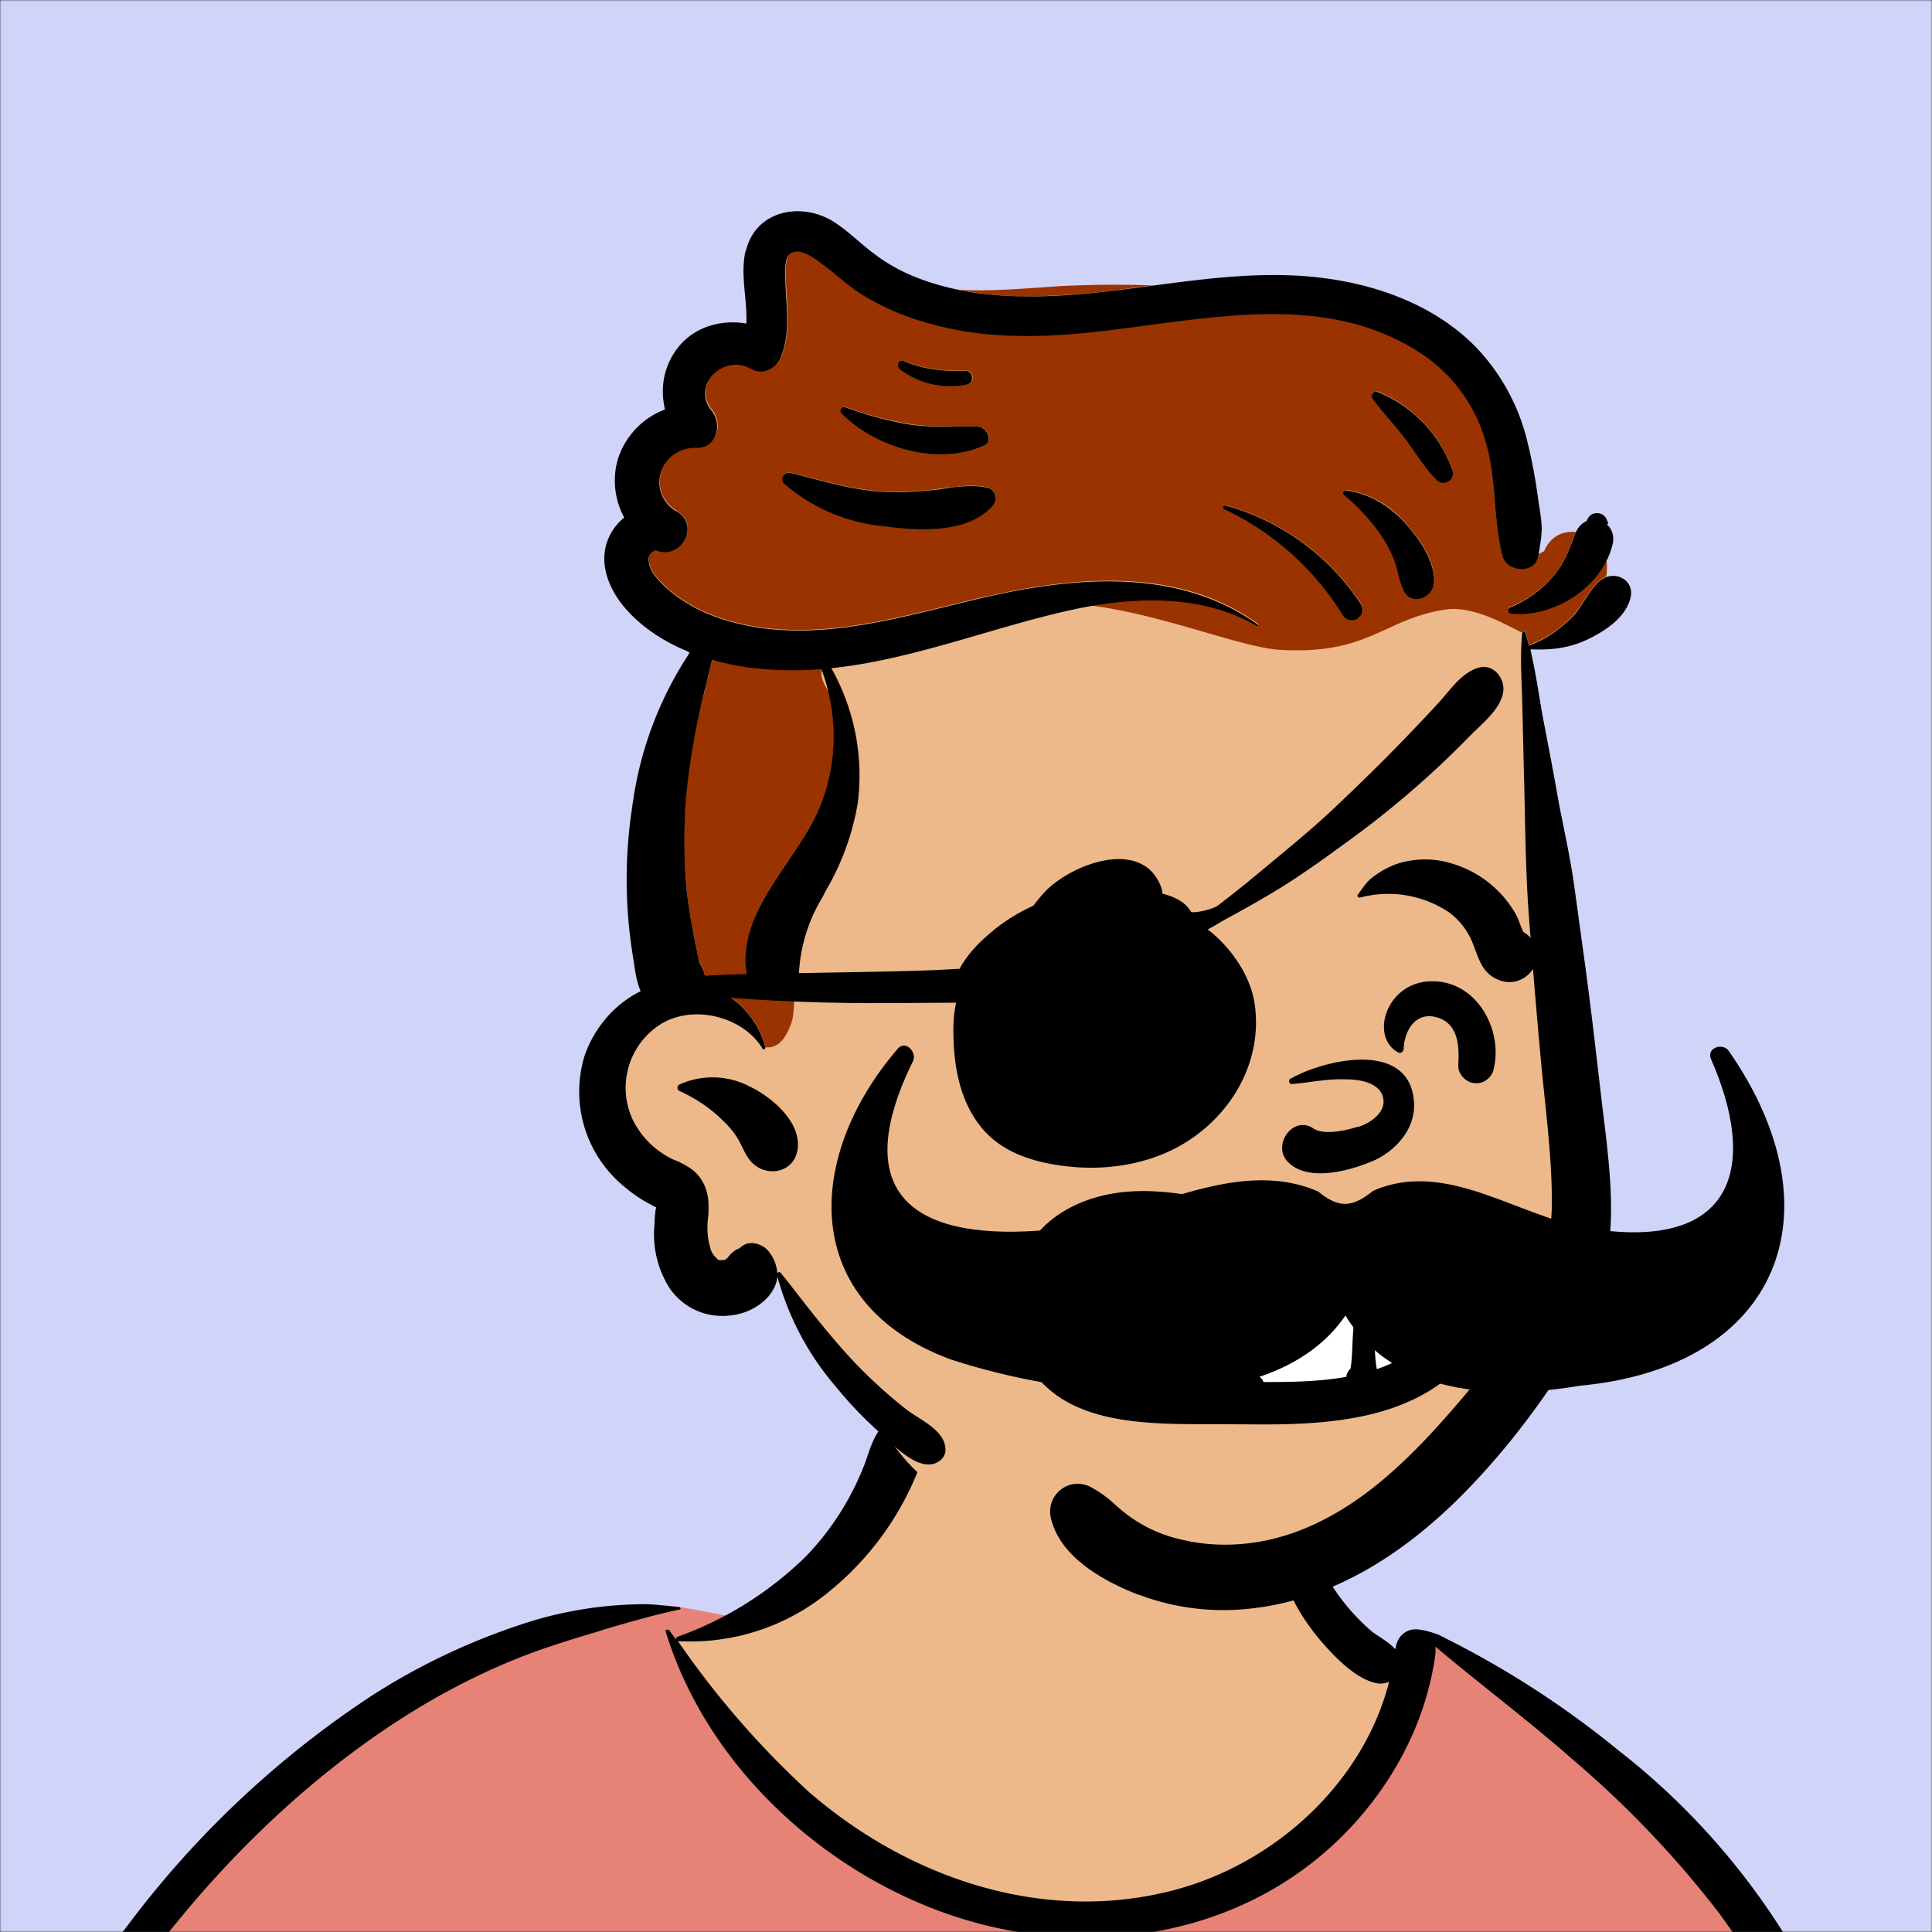 <svg xmlns="http://www.w3.org/2000/svg" viewBox="0 0 704 704" fill="none" width="512" height="512">
    <rect x="0" y="0" width="704" height="704" fill="#333333" stroke="none"/>
    <desc>"Open Peeps" by "Pablo Stanley", licensed under "CC0 1.0". / Remix of the original.</desc>
    <mask id="viewbox"><rect width="704" height="704" rx="0" ry="0" x="0" y="0" fill="#ffffff" /></mask>
    <g mask="url(#viewbox)">
        <rect id="background" fill="#d1d4f9" width="704" height="704" x="0" y="0" />

        <g id="body"><path id="skin" d="M705.3 1074a2351.1 2351.1 0 0 1-15.6-101c-1-7.7-2.5-16.4 2.7-22 7.3-8 14-14.8 14.8-26.2.8-10.7-2.8-22.4-5-32.8a809.4 809.4 0 0 0-17.3-64.7c-6.6-21.7-13.9-43.2-21.3-64.6-6.9-20-13.5-40.3-22.5-59.5-17-36.5-46-63.5-81.6-81.6-9-4.5-27-20.5-36.3-24-8.5-3.4-8.5 6.3-16.9 2.6-6.7-2.9-13-6.7-16.7-13.2-4-7-14.3-16.9-15.9-25-3.3-17.4.3-32.2-12-45.3a90 90 0 0 0-41.1-23.8c-33.7-9.3-78.5-2.8-98.8 28.5-9.7 14.9-13 33-26.2 45.1-11.4 10.7-8.8 18-23.6 23.4-.9.3-23.6-4.5-24.4-4.2-16.2-3.5-31.7 6.2-46.5 11.8a325.4 325.4 0 0 0-63 32.3 399.2 399.2 0 0 0-102.3 98.5 482.5 482.5 0 0 0-76.4 161c-1.7 6.4-3.5 13-1.5 19.4 1.7 5.3 5.4 9.2 9.8 12.4 6 4.3 18 7 17.7 15.7-.1 6.6-2.4 13.5-3.5 20-1.3 7.7-2.3 15.5-3.4 23.2-4.8 35.4-8.6 71-10.3 106.6a920 920 0 0 0-.5 106c.1 2.3.8 4.5 2 6.2-1 .4-1.2 2.4.1 2.7l2.7.5a12 12 0 0 0 7 2.4l5.5.2c19.3 4 38.6 7.9 58.1 10.8 23.8 3.5 47.6 6.3 71.5 8.7 49.2 4.8 98 3.2 147.1.6a1877 1877 0 0 1 147.4-2c49.2 1.4 98.4 3.5 147.6 4.4 55 1 110-.5 164.8-5 7.5-.5 12.2-6.5 10.7-14-8.9-44.7-19-89.1-27-134Z" fill="#edb98a"/><path id="shirt" d="m201 597.5 1.2-.4c14.5-5.7 29.6-14.8 45.4-11.4.5-.2 10.8 1.9 17.9 3.2l-6.7 7L247 598c40.7 67.1 88.8 100.7 144.3 100.7 55.5 0 97.7-33.6 126.4-100.7l4-1c.4 0 1 .2 1.5.4 9.3 3.6 27.4 19.6 36.3 24.1 35.6 18 64.5 45 81.6 81.6 8.7 18.6 15.2 38 21.8 57.5l.7 2c7.4 21.4 14.7 43 21.3 64.6 6.3 20.4 12 41 16.6 61.8l.7 2.9c2.2 10.4 5.8 22 5 32.8a29 29 0 0 1-3 10.7l-80.4 29 38.4 261.3c-35.1 1.5-70.3 2-105.5 1.3-49.2-.9-98.4-3-147.6-4.3-47.7-1.2-95.3-.7-143 1.7l-12 .6a946.3 946.3 0 0 1-139.5-1l-3.1-.3v-38.3l16.3-212.9-83-15.6-81.3-39.5a21.7 21.7 0 0 1-5.6-8.8c-1.9-6-.5-12 1-18l.5-1.3a492.8 492.8 0 0 1 76.4-161A399.3 399.3 0 0 1 138 629.7c19.8-13 40.9-23.9 63-32.3Z" fill="#e78276"/><path d="M232.2 584.6c5.1-.3 10.3.6 15.4 1 .4.1.6.8 0 .9-9 1.9-18 4.5-26.9 7.1l-3.8 1.2c-10 3-19.8 6-29.6 10-19.4 7.9-37.8 18.5-54.8 30.8C67.2 682.8 20 754.3-9.9 828.3a526 526 0 0 0-24.3 77c-.4 1.6-2 5.4-1 7 .7 1.3 3.6 2.1 5 2.9l4.5 2.3 25.2 12.9 2.3 1.1c38 18.6 78.4 34.4 121 35.5l.4-3.7a342 342 0 0 1 9.9-60c.3-1 1.6-.6 1.7.3 3 23.1 2 46.4 1 69.7-1.8 41-4.3 82.2-6.5 123.3-1.2 20.6-2.6 41-3.9 61.7-1.3 20.5-1.7 41.6-4.7 62-.6 4.6-6 7-10 6.6-4.4-.5-7.9-4.5-8-9 0-11.9 1.5-24 2.4-35.8l2.5-33.8c3.1-41.1 6.8-82.2 10.2-123.3a4771 4771 0 0 1 3.8-43.7C76.4 979.8 34.2 963-6.1 943.5c-.6 13.2-2 26.5-3.4 39.6-3.8 36.8-7.1 73.6-9.6 110.5a2254.2 2254.2 0 0 0-4.2 92.7l-.2 7c0 4.4-.5 8.5-4.3 11.7-3.7 3.3-8.9 3.5-12.6 0-5-4.6-4.2-10.9-4-17.1a1675.6 1675.6 0 0 1 1.8-47.2 1321 1321 0 0 1 10.5-109.5l2-14c3.5-26 7.5-52.7 15.5-77.9-3.1-1.5-6.2-3-9.3-4.7-5.5-2.7-11.2-5.4-16.6-8.4-4.2-2.5-7.9-5.8-9-10.8-1.4-5.5.6-11.5 2-16.9v-.4a502 502 0 0 1 26.6-80 523.2 523.2 0 0 1 67.8-117 353.8 353.8 0 0 1 88.7-83.3 239 239 0 0 1 53.8-25.7 142.6 142.6 0 0 1 42.8-7.5Zm90.1-66c6-6.5 18.1.2 15.2 8.8a108.2 108.2 0 0 1-34.7 52A79.4 79.4 0 0 1 247 598l1.7 2.4a321.1 321.1 0 0 0 46.1 52.6c36 31.2 84.8 48 132 36 37.1-9.4 69.8-38.8 79.4-76.2-1.3.6-3 .9-4.8.5-7.7-1.7-15.3-9.8-20.3-15.6-5.3-6.3-9.5-13-12.6-20.7-5.6-14-7.4-32.1.3-45.7 1-1.7 3-.7 3.3 1l.3 2.5c1.5 12.7 3.3 25 9.3 36.6a76 76 0 0 0 18.2 23.1c2.6 2 5.8 3.6 8.1 6l.5.4c.6-5 4.1-7.3 7.6-7.2 3.3.2 7.3 1.6 8.8 2.3l.1.1a341 341 0 0 1 65.1 42 259 259 0 0 1 88.4 129c7.5 25.3 11.8 51.4 16.3 77.4l2.8 16c4.2 23.9 8.9 48.4 18.4 70.7 2.5 5.7.6 11.1-5.5 13.4A1493 1493 0 0 1 688 953c3.7 16 6 32.5 8.7 48.5 6 34.1 13.2 68 19.4 102 3.2 17.5 6.1 35 9.3 52.3l4.7 25.2 2.4 13.6.1.7c.5 2.4 1 4.9.4 7.3-.8 2.7-2.9 4.6-4.8 6.6-1.6 1.6-3.8 1.6-5.7.7l-.7-.3c-3.4-1.6-6-3.2-7.3-7-.7-2.5-1-5.2-1.5-7.7a3535.6 3535.6 0 0 1-7.8-43.6l-1.6-9.1c-5.2-31.4-10.2-62.9-12.8-94.5-1-14-2.3-28.1-3.5-42.2l-.9-10.5c-1.1-13.3-2.5-27-2.7-40.5l-4.5 1.6L657 964c-5.5 2-12.5 6-18.4 5.2-2.9-.3-5-1.2-6.8-2.9 2 28.8 4.8 57.4 8.5 86a1965.7 1965.7 0 0 0 22 135c.6 3.2 1.4 6.4 1.9 9.6.5 3.7-.5 5.9-2.5 9-1.7 2.4-5 3.7-7.8 2-3.6-2.3-5.5-4.3-6.5-8.4-1-3.7-1.6-7.6-2.3-11.4a1654.2 1654.2 0 0 1-11.4-65.2c-7.8-52-12.7-104.4-15.2-156.8a1388 1388 0 0 1-1.4-77.8c0-13.3.5-26.6 1.4-39.9 1-13.4 3-26.5 4.8-39.8 0-.5.7-.5.7 0 .8 14.9 2.1 29.8 2.8 44.7.6 14.3.9 28.5 1.4 42.8.6 18.7 1.5 37.5 2.7 56.2a9.6 9.6 0 0 1 8.5-3.1c4.7-1 9.7-3.4 14.1-5l16.8-5.5 26.4-8.7a679 679 0 0 1-18-80.8l-2-12.3c-4-24.2-8.5-48.5-15.8-72a229.8 229.8 0 0 0-34.8-68.2 370.2 370.2 0 0 0-52.7-55.3C557 627 539.7 614 523 600c.1.9.2 2 0 3-3.5 25.9-17 50-35.8 67.9-37.7 36-93.6 43.4-142 26.5-46.7-16.3-88-55-102.6-102.8-.3-.8.8-1 1.3-.5l2.4 3.3c0-.4.2-.9.7-1a129 129 0 0 0 46.6-29.2 100.2 100.2 0 0 0 21.3-33.3l.4-1c1.7-5 3.2-10.2 7-14.2Z" fill="#000000"/></g>

        <g id="head" transform="matrix(.998 0 0 1 156 62)"><path id="skin" d="M430.4 143.8c-.3-12-17.7-16.9-22.7-5l-1 .9c1.6-1.4-1.7.8-2.3 1.1l-1.4.7c-3.2-30.3-14.2-63-42.5-78.2-39.6-19.1-85.3-22.9-128.6-21-22 1.3-47.4 4.8-67-6.3-6-3.4-10.9-9-17.8-11-21.7-6-31.5 16.4-28.5 34.7-9.3 0-18.5 5.2-22.5 13.6-2.3 5-2.3 10.4-4.3 15.4-6.2 12.7-15 21.9-10 37.3-9 10-3.9 25.2 3.3 34.9 3.5 5 7.7 9.8 10.2 15.4 2.5 5.3-1.2 11.7-3.3 16.8-15.6 36.8-14.7 77.4-6.3 115.9-16.8 7.2-21.8 30-10.9 44.3 3.8 5 8.4 7 13.6 10 6.6 3.7 1.2 18.2 3.3 25.3 2.9 17 18.5 27.6 33.9 16.5 9.8-1.5 17.7 27 24.8 34.2 4.4 5.7 9.2 11 14.5 15.7 15.8 40.5 96.5 61 136.4 58.7 41.7-4.4 70-39.9 93.4-71.4 12-16.7 19.9-35.5 22.7-56 3-20.6 1.7-41.2-.3-61.8-4-43.8-10.5-107-14.6-151.2 15-1.2 28.4-14 28-29.5Z" fill="#edb98a"/><path id="hair" d="M132 30.8c2.8-2.9 7.6 0 10.7 2.4l.7.5 2 1.5c4.6 3.5 8.8 7.3 13.7 10.3 5.3 3.3 11.1 6 17 8a122 122 0 0 0 35.8 6.7c49.6 2.4 107.2-23.6 152.2 7.5A56.9 56.9 0 0 1 385.9 98c4.3 14 2.8 28.3 6.3 42.3 1.5 6 12 6.9 13.2.2v-.5l1-.6.3-.2c.4-.2.6-.3.2 0h.1l.3-.3.3-.3c2.3-5.3 7-7.3 11.5-6.7l-.1.3-1.4 3.4-.4 1.1c-1.6 4-3.4 7.8-6.4 11.2a42 42 0 0 1-15.6 11.2c-1.2.5-1 2.2.4 2.3a37 37 0 0 0 34.7-19.1l.1 1.3c0 1.5 0 3-.2 4.4-.8.3-1.5.7-2.2 1.3-4.3 3.6-6.5 9.5-10.5 13.5a42.2 42.2 0 0 1-15.5 10.2l-1.4-4.8c-.2-.6-1-.5-1.1.1-.1 1.1-15.8-10-28-8.2-22.6 3.4-27.9 16.6-60.5 14.7-16-1-49.6-15.9-79-17-26.7-1-74.4 14.2-87 23-6.5 4.5 12 19.6 8.6 26.5-9.5 19.4-5.7 45.1-15.6 60.5l-.4.6c-6.3 9.3-2.4 34.2-4.8 41.8-4.5 13.9-12 7.8-10.8 9.7.4.6 1.3.2 1.1-.5a32 32 0 0 0-22-22.5c.5-2.7-.4-6-2-8.1l-.7-3.1-.6-3c-1.4-6.8-2.7-13.6-3.4-20.6A196.2 196.2 0 0 1 101 190l.3-1.5 2.5-10.3c6.2 1.7 12.5 2.8 18.6 3.4 7.2.6 14.3.6 21.3 0 6.2 17 6 36.2-1.7 52.7-9 19.3-31 37.8-25 61.2 2.6 10.2 18 8.2 18.4-2.2v-.3a58 58 0 0 1 8.1-27.3l.7-1.2 1-2a93.3 93.3 0 0 0 11.7-32c2.2-17-1.3-34.4-9.7-49.2 29.9-3.1 58.8-15 88-21.3l1.3-.3 1.3-.3c21.6-4.3 45.4-4.8 64.9 6.5.4.2.7-.3.3-.6-28.3-20.4-65-17.5-97.6-10.3l-1.9.4-1.8.4c-30 7-61.6 17.2-92.3 8.2-8-2.3-15.8-6.2-22-11.7l-.5-.5c-2.7-2.4-5.7-5.5-6.2-9-.2-1.4-.1-2.2.6-3.3.8-1 2.2-1 1.4-1.4 9.2 4.5 17-8.3 8.4-13.8l-.6-.4c-11-7-5.5-23 7.2-22.9h.6c7.2 0 9.4-8.4 5.6-13.4l-.4-.5c-7.2-9.2 4.9-20.3 14.2-15.1l.6.3c4.4 2.4 9-.3 10.8-4.6 3.6-9.4 1.7-19 1.5-28.6V36c0-2 .3-4.2 1.4-5.3Zm270.3 143.7H402.6l.2 1.9-.2-1-.3-1Zm-307.2 1.2-.2-.4.7.3-.3.4-.2-.3Zm196.2-53.6c-.8-.2-1.3 1-.6 1.3A101.6 101.6 0 0 1 334 162c1 1.6 2.6 2 4.4 1.8.8-.1 1.3-.6 1.8-1.1l.1-.2.4-.5c.8-1 .7-2.8 0-3.9a86.6 86.6 0 0 0-49.4-36Zm43.8-5.5c-.8 0-1.3 1.2-.7 1.7a71 71 0 0 1 14.2 15.4c1.9 2.8 3.4 5.9 4.5 9 1.2 3.6 1.6 7.2 3.3 10.5 2.9 5.6 10.6 2.5 11-3 .5-8.1-6.3-17.3-11.7-22.9a34.8 34.8 0 0 0-20-10.7h-.6Zm-202.8-6.4c-2.2-.6-4 2.3-2.3 4a64.5 64.5 0 0 0 36 15.4l.7.1c12.2 1.7 30 2.7 39.3-7.3 2-2.1 1.4-6.2-1.8-6.8-4.3-1-8.7-.6-13 0h-1.3l-3.1.5a116 116 0 0 1-18.5 1.1c-12.3-.4-24-4-36-7Zm214.3-29.5c-1.3-.5-2.7 1.2-1.8 2.4 3.7 5.1 8.2 9.7 12 14.8 3.8 5 7 10.4 11.5 15 2.5 2.4 6.6 0 5.8-3.3a47.7 47.7 0 0 0-27.5-29Zm-194.1 5.6c-1.4-.5-2.3 1.4-1.4 2.3 12.6 12.6 35.1 19.1 51.8 11.9 3.7-1.7 1.4-6.9-2-7-8.3-.6-16.6.4-25-1a129 129 0 0 1-23.4-6.2Zm21-16.8c-1.7-.8-2.5 1.9-1.2 2.9A30.2 30.2 0 0 0 197 78c2.8-.6 2.2-5.2-.7-5-7.9.3-15.3-.5-22.6-3.5ZM232 42.2c10.7-.5 21.6-.6 32.5-.2l-4.8.6-3.2.4a282 282 0 0 1-37.3 3 130 130 0 0 1-25.2-2.4c12.7.7 25.8-.7 38-1.4Z" fill="#9a3300"/><path d="M428 149.5c5-4 12.7-.3 11 6.4-1.8 7.3-9.6 12.3-16.1 15.3-6.7 3.1-13.2 3.7-20.5 3.4 2 8 3.1 16.5 4.6 24.7 2 10.3 4 20.7 5.8 31 1.9 10 4.2 20 5.6 30l4.2 30.5c2.3 17 4.2 34 6.2 51l1 8.1c2 17 3.6 34.1-.2 51a126.7 126.7 0 0 1-20.8 44c-9 13-19.1 25.5-30.2 36.8-21.4 21.8-47.8 39.3-78.8 42.5a87.7 87.7 0 0 1-40-5l-1-.3c-12.6-5-28.1-13.6-31.4-27.7-2-8.6 6.8-15.4 14.6-11.3 3.7 2 6.4 4.1 9.3 6.8l.6.5a51.2 51.2 0 0 0 22.7 11.7c12 3 25 2.5 37.1-1 26-7.6 46-27.4 63.2-47.3 9.4-10.8 18.2-22 25-34.6a83.6 83.6 0 0 0 10.4-42c-.2-17-2.6-34-4.1-50.8-1.6-17.2-3-34.4-4.3-51.6-1.2-16-1.3-32.3-1.7-48.5l-.1-3-.6-25.8c-.2-8.5-.9-17.2 0-25.7 0-.7.9-.8 1-.2.6 1.6 1 3.2 1.5 4.9l.2-.2c5.7-2 11-5.8 15.3-10 4-4 6.2-10 10.5-13.6Zm-312-120c3.5-14.7 19.7-18 31.6-11 5.7 3.5 10.3 8.4 15.7 12.3 5.3 4 11.2 7 17.4 9.2 12.3 4.4 25.3 6 38.4 6 31.7.2 62.8-8.7 94.6-7.7 24.6.7 50.7 8 68.5 25.8a75 75 0 0 1 19.2 35c1.5 6 2.7 12.3 3.6 18.6l.2 1.5c.5 3.7 1.3 7.5 1.4 11.2 0 3.3-.7 6.8-1.2 10-1 7-11.7 6.2-13.2 0-3.5-13.9-2-28.3-6.3-42.1A56.9 56.9 0 0 0 364 67.8c-45-31-102.6-5-152.2-7.5a122 122 0 0 1-35.8-6.6 93.2 93.2 0 0 1-17-8c-5-3-9.1-6.9-13.7-10.4l-2-1.5c-3-2.3-8.4-6-11.5-2.9-1.4 1.3-1.4 4.4-1.4 6.7v1c.1 10 2.2 19.8-1.5 29.3-1.7 4.3-6.4 7-10.8 4.6l-.3-.1c-9.4-5.6-21.7 5.6-14.5 15l.2.2c4 5 2 13.7-5.4 13.6H98c-13-.4-18.8 15.8-7.6 23l.4.1c9 5.5 1 18.5-8.2 14 .8.4-.6.4-1.4 1.5-.7 1-.8 1.8-.6 3.1.5 3.9 4 7.1 6.7 9.6 6.2 5.5 14 9.4 22 11.7 32 9.4 64.8-2 96-9 32.5-7.2 69.3-10 97.6 10.4.4.2 0 .7-.3.5-20.4-11.8-45.3-10.7-67.5-5.9-29.2 6.4-58.1 18.2-88 21.3a79.4 79.4 0 0 1 9.7 49.2 93.3 93.3 0 0 1-11.7 32l-1 2a59.9 59.9 0 0 0-8.8 28.5c0 10.6-15.8 12.9-18.4 2.5-6-23.4 16-41.9 25-61.2 7.7-16.5 8-35.8 1.7-52.7-7 .6-14.1.6-21.3 0-6.1-.5-12.4-1.6-18.6-3.4l-2.5 10.4a251.2 251.2 0 0 0-7.2 41.9c-.6 10.5-.6 21 .4 31.6 1 9 2.8 17.8 4.7 26.7 1.6 2.1 2.5 5.4 2 8a32 32 0 0 1 22 22.6c.2.7-.7 1-1 .5-7.3-12-26-16.4-37.8-8.5a27.4 27.4 0 0 0-9.3 35 31.4 31.4 0 0 0 14.7 14l1.3.5c3.4 1.6 6.5 3.3 8.6 6.5 2.8 4.2 3 8.5 2.7 13.3l-.2 1.9a27 27 0 0 0 .8 9.5l.2.7c.2.7.5 1.4 1 2.1 0 .2 1.4 1.5 1.8 2l.5.1h.6c.6 0 1.5-.2 1.2 0l.8-.6.3-.2c.9-1.3 2-2.3 3.2-3l1.3-.6c3.2-3.4 8.8-1.6 11 1.8a14 14 0 0 1 2.7 7.4c.3-.4.9-.7 1.2-.2l2.3 2.8c8.4 10.8 16.7 21.6 26.2 31.4 5.3 5.4 11 10.5 16.9 15.2 5 4 14.7 7.8 14.8 15 0 2.5-1.6 4.1-3.7 5-6.7 2.5-15-6.3-19.7-10.7l-.4-.3a142 142 0 0 1-16.3-17 102.2 102.2 0 0 1-21.3-40.2c-.1 2.6-1.3 5.1-3.4 7.6a21.2 21.2 0 0 1-11.1 6.3c-9.6 2.1-19-1.3-24.7-9.3a36.6 36.6 0 0 1-5.6-23.9v-1c.1-1.3.2-3.7.6-4.7l-3-1.6c-3.7-2-7.2-4.6-10.3-7.4a44.6 44.6 0 0 1-12.9-46.2c3.5-10.2 11-19 20.5-23.6-1.6-3.7-2.1-8-2.7-12l-.1-.6a173.5 173.5 0 0 1-.2-55.1 132 132 0 0 1 21-55.8c-8.8-3.5-17-8.6-23.3-15.7-6.6-7.4-10.8-18-5.7-27.4 1.3-2.4 3-4.4 5-6a28.2 28.2 0 0 1-2.4-21 28.6 28.6 0 0 1 17.3-18.4c-2-8.2-.3-16.9 5.7-23.7 6-6.7 15.3-9.1 24-7.6.4-8.7-2.3-17.9-.3-26.4ZM91.7 333.2a29.4 29.4 0 0 1 25.1.4l.6.3c8.6 4.1 20 14 17.2 24.3-1.6 6-8.3 8.1-13.5 5.5-4.4-2.2-5.4-6.1-7.6-10-1.5-2.8-3.4-5-5.7-7.2-4.7-4.7-10-8.2-16.1-11-.9-.4-.8-1.9 0-2.3Zm199-209.7c-.8-.4-.3-1.5.5-1.3a86.6 86.6 0 0 1 49.4 36c.7 1.1.8 2.9 0 4l-.4.4c-.5.7-1 1.2-2 1.3-1.7.3-3.3-.2-4.3-1.8a101.6 101.6 0 0 0-43.3-38.6Zm132.8 3.3c1.7-2.8 6.1-2.3 7 1l.1.2c.5 1 .3 1.3-.6.7a7.3 7.3 0 0 1 2.5 7.5c-3.6 15.7-21.5 27-37 25.4-1.4-.1-1.6-1.8-.3-2.3a42 42 0 0 0 15.5-11.2c4.2-4.7 6-10 8.2-15.7a7.8 7.8 0 0 1 4-4.5l.6-1ZM335 116.7c8 1 15 5 20.6 10.7 5.4 5.6 12.2 14.8 11.7 23-.4 5.4-8.1 8.5-11 3-1.7-3.4-2.1-7-3.3-10.5a42.9 42.9 0 0 0-4.5-9 71 71 0 0 0-14.1-15.5c-.7-.5-.2-1.7.6-1.7ZM130 114.3c-1.8-1.7 0-4.6 2.3-4 12 3 23.7 6.7 36 7 6.2.2 12.4-.3 18.5-1l3-.5c4.9-.6 9.7-1.1 14.4-.1 3.2.6 3.8 4.7 1.8 6.8-9.2 10-27 9-39.3 7.3a65 65 0 0 1-36.7-15.5Zm214.8-31.1c-.9-1.2.5-3 1.8-2.4a47.7 47.7 0 0 1 27.5 28.9c.8 3.3-3.3 5.7-5.8 3.3-4.5-4.5-7.7-10-11.5-15-3.8-5.1-8.3-9.6-12-14.8ZM151 88.7c-1-1 0-2.8 1.4-2.3a129 129 0 0 0 23.5 6.3c8.3 1.3 16.6.3 25 .8 3.3.2 5.6 5.5 1.9 7-16.7 7.3-39.2.8-51.8-11.8Zm21.2-16.2c-1.3-1-.5-3.7 1.3-3 7.3 3.1 14.7 3.9 22.6 3.6 2.9-.2 3.5 4.4.7 5a30.2 30.2 0 0 1-24.6-5.6Z" fill="#000"/></g>

        <g id="face" transform="translate(315 248)"><path d="M79.2 197.8c11-6.6 51.7-1.8 83.8 0 25.5 1.4 43.7-1.4 49.5 2.5 13.1 8.9 6.8 51.7-16 57.6-22.6 5.8-106.6 14-121 0-14.6-14-15.9-48.3 3.7-60.1Z" fill="#fff"/><path d="M93.3 186.5c17.2-2.1 33.8 3.1 50.6 5.8a236.6 236.6 0 0 0 32 3c.2-1.6 1-3 3-4 4-1.7 7.1-2.5 11.4-2.4 4 .2 8 .6 11.9 1.3a37 37 0 0 1 19.4 9.4c12 11.8 10.1 30.9.9 43.8-19.2 26.7-54.1 28-84 27.6h-2.8c-27.3-.5-66.3 3.6-78.7-27.4a43.6 43.6 0 0 1 1.7-35.6c6.6-13 20.6-19.8 34.6-21.5Zm85.2 44.4h-.2c-12.6.5-25.2.8-37.8 1a500.6 500.6 0 0 0 2.3 17.3c.2 1.1.8 2.8.6 3.8v.4a3.8 3.8 0 0 1 2 2.2c9.8 0 20.3-.1 30.2-1.9v-.2c.2-1.3.8-2.1 1.5-2.7.7-4 .6-8.4.9-12.4l.5-7.5Zm-47.6 1.2c-9 .2-18 .3-27.1.2h-4.2c1 4.6 1.9 9.2 2.6 14 .9 4.8-3.4 8-7.2 7.8l1.3.2c11.6 1.6 23.7 1.2 35.5 1.2-.6-3.7-.4-8-.5-11v-.5l-.4-11.9Zm-61.5-.8c.3 2.4 1 4.8 1.8 7 4 9.3 12.8 13.6 22.2 15.5-1.7-.6-3-2-3.3-4.2A128 128 0 0 1 89 232c-6.6 0-13.1-.2-19.6-.8Zm143.2-2c-4.7 1-10 .6-14.6.8l-12.9.5.6 8.8c.3 3.7.3 7.7 1 11.5 8.7-3 16.4-7.7 22.2-15.2 1.4-1.9 2.7-4 3.7-6.4ZM91.4 201.8c-7.8 1.8-15 5.7-19 12.8a27 27 0 0 0-3.2 14c6.5-.7 13.2-1 19.8-1.2l.1-3.6.1-3c.2-5.9.3-13.2 2.2-19Zm40 .7-3.3-.4c-9.5-1-19-2.2-28.4-1.6l-4.2.5c1.7 6 1.5 13.1 2.2 19.1l1 6.9h1.7c10.1-.6 20.3-1 30.5-1.4V218c.2-4.8-.1-10.3.6-15.4Zm47.6-.8a190.6 190.6 0 0 1-41.5 1.4l.5 6.2 1.3 12.4.5 3.6 37.5-1.9h1.7l.5-7c.4-4.6.7-9.2 1.3-13.8l-.4-.1-1.4-.8Zm4.4 1.7 1.2 19.6 8.2-.4 4.2-.2c5.3-.3 12.2-2 17.5-.4.4-4.8-1-9.5-5.3-12.7-7.7-5.7-17.3-3.7-25.8-5.9Zm-28.2-58.3c12.3-7 43-14.2 45 7.9 1 10.1-6.6 18.6-15.5 22.3l-.3.1c-8.3 3.4-23 7.3-30.1 0-6-6.2 2-17.2 9.3-12.2 3.9 2.6 11.9.7 16.1-.6h.3c4.6-1.4 10.7-5.7 8.8-11.3-1.7-5-8.8-6-13.3-6-6.7-.3-13.2 1.2-19.8 1.7-1 0-1.3-1.4-.5-2Zm50.8-35.5c16.7-.8 27 17.4 23.2 32.3-.6 2.6-3.5 5-6.3 4.8h-.7l-1-.2c-2.7-.8-5-3.5-4.8-6.4v-.8c.4-7-.4-15.1-8.7-16.8-7.1-1.5-11 5.3-11.2 11.6 0 1.1-1.2 2-2.2 1.3-5.2-3-6-9.3-4-14.6a17.2 17.2 0 0 1 15.7-11.2Zm-123.6 3.9c12.2-4 25.2 2.4 31.1 13.1 2 .6 4.1 2.2 3.8 4.6-.4 3.5-1 5.7-3.4 8.4-3.8 4.1-11 2-12.5-3.1v-.2c-1.9-6.6-9.1-11-15.7-8.7-7.8 2.7-7.5 10.9-13 15.6-.6.6-1.4.7-2.1.3-5.8-2.8-4.8-11.1-2.7-16 2.7-6.2 8-11.8 14.5-14ZM66 76.7c9.8-10 35.5-19.7 42.2-1.2 1.3 3.5-1.5 8.2-5.1 9-6 1.2-11.4-1.4-17.3-1a26 26 0 0 0-13.8 5c-10.7 8.3-13 22.3-20.5 32.9-.4.5-1 .3-1.1-.3a58.4 58.4 0 0 1 15.6-44.4ZM194 66.8a33 33 0 0 1 20.5 0 39.7 39.7 0 0 1 23 18.6c.8 1.5 1.7 4.4 2.6 6.2 5.1 3 7.3 9.7 2.7 14.5l-.2.3-.6.6a9.9 9.9 0 0 1-9.6 2.5c-7.5-2.2-8.4-8.1-11-14.4a25.8 25.8 0 0 0-8.3-10.6 39.8 39.8 0 0 0-32.6-5.4c-.5.1-1.1-.6-.8-1 2-2.6 3-4.6 5.7-6.6 2.6-2 5.5-3.6 8.6-4.7Z" fill="#000"/></g>

        <g id="facial-hair" transform="translate(279 400)"><path d="M350.983,-17 C348.863,-20.189 342.853,-18.25 344.403,-14.229 C361.226,23.942 353.443,53.633 306.162,48.44 C277.658,46.589 249.976,21.384 221.349,33.925 C213.968,39.855 209.109,40.59 201.31,34.173 C170.364,20.633 135.324,44.77 104.233,48.031 C55.588,52.813 29.131,36.539 53.704,-13.36 C55.243,-16.75 50.773,-21.22 48.033,-17.739 C14.102,21.744 12.398,74.757 67.015,95.21 C107.1,108.558 183.759,119.603 211.273,79.361 C228.835,108.421 266.37,110.159 296.544,104.96 C369.4,98.234 391.724,41.627 350.983,-17" id="🖍-Ink" fill="#000000"/></g>

        <g id="eyewear" transform="translate(203 303)"><path d="M335.397,-59.613 C341.177,-61.594 345.787,-55.583 344.677,-50.344 C343.367,-44.174 336.927,-39.222 332.657,-34.873 C328.177,-30.293 323.607,-25.803 318.867,-21.483 C309.817,-13.222 300.437,-5.443 290.547,1.807 L287.522,4.023 C278.456,10.656 269.418,17.135 259.707,22.877 C254.447,25.977 249.137,28.977 243.757,31.867 C241.838,32.897 239.497,34.486 237.088,35.667 C245.897,42.467 252.677,52.847 254.147,62.517 C257.787,86.537 242.307,108.797 220.466,117.647 C209.577,122.057 197.457,123.337 185.817,122.007 C173.977,120.656 161.977,117.156 154.287,107.457 C147.457,98.847 144.997,87.858 144.507,77.067 C144.277,71.947 144.327,66.906 145.407,62.377 C140.697,62.417 135.987,62.397 131.317,62.447 C119.777,62.557 108.216,62.608 96.667,62.287 C84.757,61.947 72.907,61.417 61.037,60.358 C55.827,59.887 50.647,59.117 45.466,58.377 C40.437,57.667 34.887,57.397 30.187,55.337 C29.867,55.207 30,54.747 30.277,54.656 C35.287,53.037 40.977,53.326 46.197,53.007 L51.284,52.698 C55.522,52.445 59.757,52.212 64.007,52.076 C73.824,51.753 83.634,51.674 93.449,51.505 L97.657,51.427 C109.207,51.197 120.757,51.067 132.307,50.697 C137.097,50.547 141.897,50.267 146.707,50.007 C147.267,48.736 148.088,47.576 148.877,46.447 C151.237,43.067 154.237,40.087 157.347,37.387 C163.716,31.826 170.887,27.697 178.887,24.927 C186.814,22.191 198.409,20.834 206.796,21.011 C215.183,21.187 227.136,22.37 230.977,29.227 C231.377,29.937 238.687,28.567 240.857,26.906 C245.927,23.037 250.907,19.057 255.796,14.977 C264.877,7.387 274.216,-0.083 282.817,-8.203 C291.687,-16.583 300.487,-25.103 308.927,-33.903 C313.167,-38.313 317.397,-42.733 321.507,-47.253 C325.707,-51.863 329.317,-57.543 335.397,-59.613 Z" id="🖍-Ink" fill="#000000"/></g>
    </g>
</svg>